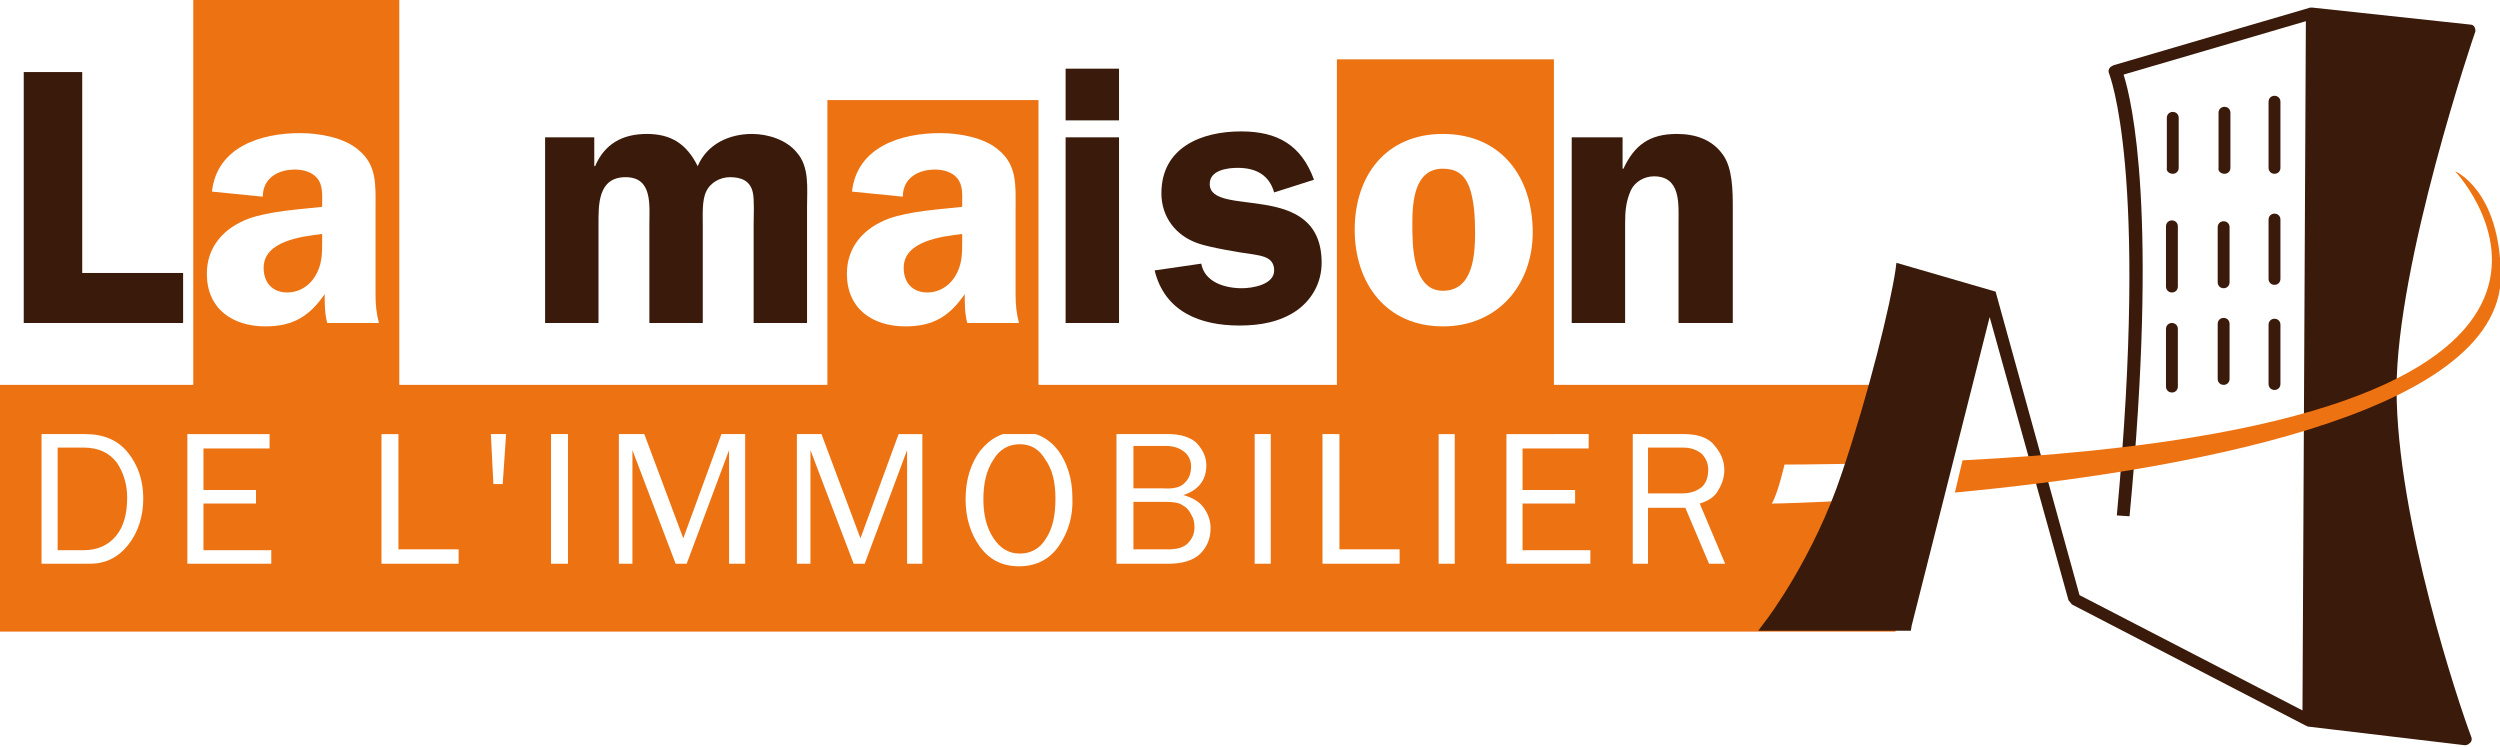 <?xml version="1.0" encoding="utf-8"?>
<!-- Generator: Adobe Illustrator 19.2.1, SVG Export Plug-In . SVG Version: 6.00 Build 0)  -->
<svg version="1.1" id="Calque_1" xmlns="http://www.w3.org/2000/svg" xmlns:xlink="http://www.w3.org/1999/xlink" x="0px" y="0px"
	 viewBox="0 0 294.9 88.1" style="enable-background:new 0 0 294.9 88.1;" xml:space="preserve">
<style type="text/css">
	.st0{fill:#3A1A0A;}
	.st1{fill:#ED7211;}
</style>
<path class="st0" d="M256.3,20.5c0.4,0,0.7-0.3,0.7-0.7v-5.9c0-0.4-0.3-0.7-0.7-0.7c-0.4,0-0.7,0.3-0.7,0.7v5.9
	C255.5,20.2,255.9,20.5,256.3,20.5z"/>
<path class="st0" d="M262.4,20.5c0.4,0,0.7-0.3,0.7-0.7v-6.5c0-0.4-0.3-0.7-0.7-0.7c-0.4,0-0.7,0.3-0.7,0.7v6.5
	C261.6,20.2,262,20.5,262.4,20.5z"/>
<path class="st0" d="M268.3,20.5c0.4,0,0.7-0.3,0.7-0.7v-7.8c0-0.4-0.3-0.7-0.7-0.7c-0.4,0-0.7,0.3-0.7,0.7v7.8
	C267.6,20.2,267.9,20.5,268.3,20.5z"/>
<path class="st0" d="M255.5,33.8c0,0.4,0.3,0.7,0.7,0.7c0.4,0,0.7-0.3,0.7-0.7v-7.1c0-0.4-0.3-0.7-0.7-0.7c-0.4,0-0.7,0.3-0.7,0.7
	V33.8z"/>
<path class="st0" d="M261.6,33.3c0,0.4,0.3,0.7,0.7,0.7c0.4,0,0.7-0.3,0.7-0.7v-6.5c0-0.4-0.3-0.7-0.7-0.7c-0.4,0-0.7,0.3-0.7,0.7
	V33.3z"/>
<path class="st0" d="M267.6,32.9c0,0.4,0.3,0.7,0.7,0.7c0.4,0,0.7-0.3,0.7-0.7v-7c0-0.4-0.3-0.7-0.7-0.7c-0.4,0-0.7,0.3-0.7,0.7
	V32.9z"/>
<path class="st0" d="M255.5,45.6c0,0.4,0.3,0.7,0.7,0.7c0.4,0,0.7-0.3,0.7-0.7v-6.8c0-0.4-0.3-0.7-0.7-0.7c-0.4,0-0.7,0.3-0.7,0.7
	V45.6z"/>
<path class="st0" d="M261.6,44.7c0,0.4,0.3,0.7,0.7,0.7c0.4,0,0.7-0.3,0.7-0.7v-6.5c0-0.4-0.3-0.7-0.7-0.7c-0.4,0-0.7,0.3-0.7,0.7
	V44.7z"/>
<path class="st0" d="M267.6,45.3c0,0.4,0.3,0.7,0.7,0.7c0.4,0,0.7-0.3,0.7-0.7v-7c0-0.4-0.3-0.7-0.7-0.7c-0.4,0-0.7,0.3-0.7,0.7
	V45.3z"/>
<g>
	<path class="st1" d="M120.3,52.4c-1.3,0-2.4,0.6-3.1,1.8c-0.8,1.2-1.2,2.7-1.2,4.7c0,1.9,0.4,3.4,1.2,4.6c0.8,1.2,1.8,1.8,3.1,1.8
		c1.3,0,2.4-0.6,3.1-1.8c0.8-1.2,1.1-2.8,1.1-4.7c0-2-0.4-3.5-1.2-4.6C122.6,53,121.6,52.4,120.3,52.4z"/>
	<path class="st1" d="M201.5,55.4c0-0.8-0.3-1.4-0.8-1.9c-0.5-0.4-1.2-0.7-2.1-0.7h-4.2v5.4h4c1.1,0,1.8-0.3,2.4-0.8
		C201.3,56.9,201.5,56.2,201.5,55.4z"/>
	<path class="st1" d="M139.5,59.6c-0.4-0.3-1.1-0.4-2-0.4h-3.8v5.6h4.1c1,0,1.8-0.2,2.3-0.7c0.5-0.5,0.8-1.1,0.8-1.9
		c0-0.5-0.1-1.1-0.4-1.5C140.3,60.2,139.9,59.8,139.5,59.6z"/>
	<path class="st1" d="M139.8,56.9c0.5-0.5,0.7-1.1,0.7-1.9c0-0.7-0.3-1.3-0.8-1.7c-0.5-0.4-1.2-0.7-2.2-0.7h-3.8v5h3.4
		C138.4,57.7,139.3,57.5,139.8,56.9z"/>
	<path class="st1" d="M9.9,52.8H6.8v12.1h3.1c1.6,0,2.9-0.6,3.8-1.7c0.9-1.1,1.3-2.6,1.3-4.5c0-1.5-0.4-2.9-1.2-4.1
		C12.9,53.4,11.6,52.8,9.9,52.8z"/>
	<path class="st1" d="M0,45.4v29.1h223.6V45.4H0z M15.1,64.3c-1.2,1.5-2.7,2.2-4.5,2.2H4.9V51.2H10c2.2,0,3.9,0.7,5.1,2.2
		c1.2,1.5,1.8,3.3,1.8,5.4C16.9,60.9,16.3,62.8,15.1,64.3z M32,66.5h-9.9V51.2h9.7v1.7H24v4.9h6.2v1.6H24v5.5h8V66.5z M54.1,66.5H45
		V51.2h2v13.6h7.1V66.5z M59.3,57.1h-1.1l-0.3-5.9h1.8L59.3,57.1z M67,66.5H65V51.2H67V66.5z M87.9,66.5H86V53.1l-5,13.4h-1.3
		l-5.1-13.4v13.4h-1.6V51.2H76l4.6,12.3l4.5-12.3h2.8V66.5z M108.9,66.5H107V53.1l-5,13.4h-1.3l-5.1-13.4v13.4H94V51.2h2.9l4.6,12.3
		l4.5-12.3h2.8V66.5z M124.9,64.4c-1.1,1.6-2.7,2.4-4.7,2.4c-2,0-3.5-0.8-4.6-2.3c-1.1-1.5-1.7-3.4-1.7-5.6c0-2.3,0.6-4.2,1.7-5.7
		c1.2-1.5,2.7-2.3,4.6-2.3c1.9,0,3.4,0.7,4.6,2.2c1.1,1.5,1.7,3.4,1.7,5.6C126.6,60.9,126,62.8,124.9,64.4z M141.6,65.3
		c-0.8,0.8-2.1,1.2-3.8,1.2h-6.1V51.2h6.1c1.5,0,2.7,0.4,3.4,1.1c0.7,0.8,1.1,1.6,1.1,2.6c0,1.7-0.9,2.9-2.7,3.5
		c1.1,0.3,1.9,0.8,2.4,1.5c0.5,0.7,0.8,1.5,0.8,2.4C142.8,63.5,142.4,64.5,141.6,65.3z M149.9,66.5H148V51.2h1.9V66.5z M165.1,66.5
		h-9.1V51.2h2v13.6h7.1V66.5z M171.6,66.5h-1.9V51.2h1.9V66.5z M187.6,66.5h-9.9V51.2h9.7v1.7h-7.8v4.9h6.2v1.6h-6.2v5.5h8V66.5z
		 M201.6,66.5l-2.8-6.6h-4.4v6.6h-1.8V51.2h6c1.6,0,2.9,0.4,3.6,1.3c0.8,0.9,1.2,1.9,1.2,2.9c0,0.8-0.2,1.6-0.7,2.4
		c-0.4,0.8-1.2,1.3-2.2,1.6l3,7.1H201.6z M219.8,56.1c-0.3,1-0.7,2-1,2.9c-5.3,0.3-9,0.4-9.8,0.4c0.7-1.1,1.5-4.6,1.5-4.6
		c3.4,0,6.7-0.1,9.9-0.1C220.1,55.2,220,55.7,219.8,56.1z"/>
</g>
<path class="st0" d="M291.9,3.2c-0.1-0.2-0.3-0.3-0.5-0.3l-18.6-2c-0.1,0-0.2,0-0.3,0l0,0l-23.2,6.8c-0.2,0.1-0.4,0.2-0.5,0.4
	c-0.1,0.2-0.1,0.4,0,0.6c0,0.1,4.7,11.4,0.9,52.1l1.5,0.1c3.4-35.8,0.3-48.9-0.7-52.1l21.5-6.3l-0.4,81.3l-26.3-13.6l-9.9-35.8h0
	l0,0l-11.7-3.4l-0.1,0.8c-0.6,4.1-3.1,14.4-6.3,23.9c-3.3,10-8.9,17.4-9,17.5l-0.9,1.2h1.5h15.9h0.6l0.1-0.6v0l9.2-36.4l9.3,33.4
	l0.4,0.5l27.6,14.3h0c0.1,0,0.2,0.1,0.2,0.1l18.5,2.2c0,0,0.1,0,0.1,0c0.2,0,0.4-0.1,0.6-0.3c0.2-0.2,0.2-0.5,0.1-0.7
	c-1.4-3.7-8.8-25.7-8.8-41c0-14.9,9.2-42,9.3-42.2C292,3.6,292,3.4,291.9,3.2z"/>
<path class="st1" d="M289.6,20.2c0.7,0.7,26.9,29.8-58.1,34.1l-0.9,3.8c25.5-2.4,64.4-8.9,64.4-25.6
	C294.9,22.4,289.6,20.2,289.6,20.2z"/>
<polygon class="st0" points="21.6,32.2 21.6,38.1 2.8,38.1 2.8,8.5 9.7,8.5 9.7,32.2 "/>
<g>
	<path class="st1" d="M38,27.6c-2.4,0.3-6.9,0.8-6.9,4c0,1.7,1,2.9,2.8,2.9c1.3,0,2.5-0.7,3.2-1.8c0.9-1.4,0.9-2.7,0.9-4.2V27.6z"/>
	<path class="st1" d="M22.8,0v51.2h24.3V0H22.8z M38.6,38.1c-0.3-1.1-0.3-2.3-0.3-3.4c-1.8,2.6-3.7,3.8-7,3.8
		c-3.9,0-6.9-2.1-6.9-6.2c0-3.2,2-5.4,4.9-6.5c2.5-0.9,6-1.1,8.7-1.4v-0.5c0-0.9,0.1-2.1-0.6-2.9c-0.6-0.7-1.6-1-2.6-1
		c-2,0-3.8,1-3.8,3.2l-6-0.6c0.6-5.3,5.8-6.9,10.4-6.9c2.2,0,5.2,0.5,6.9,2c2.2,1.8,2,4.2,2,6.9v10.2c0,1.1,0.1,2.2,0.4,3.3H38.6z"
		/>
</g>
<path class="st0" d="M70.1,16.2v3.4h0.1c1.1-2.6,3.2-3.8,6.1-3.8c2.9,0,4.7,1.2,6,3.8c1.1-2.6,3.7-3.8,6.4-3.8
	c1.9,0,4.1,0.7,5.3,2.2c1.5,1.7,1.2,4.2,1.2,6.4v13.7h-6.3V26.5c0-0.9,0.1-3-0.1-3.8c-0.3-1.4-1.4-1.8-2.7-1.8
	c-1.1,0-2.3,0.6-2.8,1.7c-0.5,1-0.4,2.8-0.4,3.9v11.6h-6.3V26.5c0-2.3,0.4-5.6-2.8-5.6c-3.3,0-3.2,3.3-3.2,5.6v11.6h-6.3V16.2H70.1z
	"/>
<g>
	<path class="st1" d="M113.5,27.6c-2.4,0.3-6.9,0.8-6.9,4c0,1.7,1,2.9,2.8,2.9c1.3,0,2.5-0.7,3.2-1.8c0.9-1.4,0.9-2.7,0.9-4.2V27.6z
		"/>
	<path class="st1" d="M97.6,11.8v39.4h24.9V11.8H97.6z M114.1,38.1c-0.3-1.1-0.3-2.3-0.3-3.4c-1.8,2.6-3.7,3.8-7,3.8
		c-3.9,0-6.9-2.1-6.9-6.2c0-3.2,2-5.4,4.9-6.5c2.5-0.9,6-1.1,8.7-1.4v-0.5c0-0.9,0.1-2.1-0.6-2.9c-0.6-0.7-1.6-1-2.6-1
		c-2,0-3.8,1-3.8,3.2l-6-0.6c0.6-5.3,5.8-6.9,10.4-6.9c2.2,0,5.2,0.5,6.9,2c2.2,1.8,2,4.2,2,6.9v10.2c0,1.1,0.1,2.2,0.4,3.3H114.1z"
		/>
</g>
<path class="st0" d="M132,14.2h-6.3V8.1h6.3V14.2z M132,38.1h-6.3V16.2h6.3V38.1z"/>
<path class="st0" d="M150.3,22.7c-0.6-2.1-2.2-2.9-4.3-2.9c-1.3,0-3.3,0.3-3.3,1.9c0,4.1,13.2-0.6,13.2,9.3c0,2.3-1.1,4.3-2.9,5.6
	c-2,1.4-4.4,1.8-6.8,1.8c-4.6,0-8.8-1.6-10-6.5l5.5-0.8c0.4,2.2,2.8,2.9,4.8,2.9c1.2,0,3.8-0.4,3.8-2.1c0-1.5-1.3-1.7-2.5-1.9
	c-1.5-0.2-5.1-0.8-6.5-1.3c-2.6-0.9-4.3-3.1-4.3-5.9c0-5.4,4.7-7.3,9.4-7.3c4.3,0,7.1,1.6,8.6,5.7L150.3,22.7z"/>
<g>
	<path class="st1" d="M170.2,19.9c-3.4,0-3.6,4-3.6,6.5c0,2.5,0,7.9,3.6,7.9c3.6,0,3.8-4.3,3.8-6.9c0-1.7-0.1-3.8-0.7-5.4
		C172.7,20.5,171.7,19.9,170.2,19.9z"/>
	<path class="st1" d="M157.7,7v44.2h25.6V7H157.7z M170.2,38.5c-6.7,0-10.4-5.1-10.4-11.4c0-6.4,3.7-11.3,10.4-11.3
		c6.9,0,10.6,5.1,10.6,11.6C180.8,33.6,176.7,38.5,170.2,38.5z"/>
</g>
<path class="st0" d="M185.4,16.2h6v3.7h0.1c1.3-2.8,3.1-4.1,6.3-4.1c2.1,0,4.1,0.6,5.4,2.4c1.2,1.6,1.2,4.4,1.2,6.4v13.5H198V26.3
	c0-2.2,0.3-5.5-2.9-5.5c-1.1,0-2.2,0.6-2.7,1.6c-0.6,1.3-0.7,2.5-0.7,3.9v11.8h-6.3V16.2z"/>
</svg>
